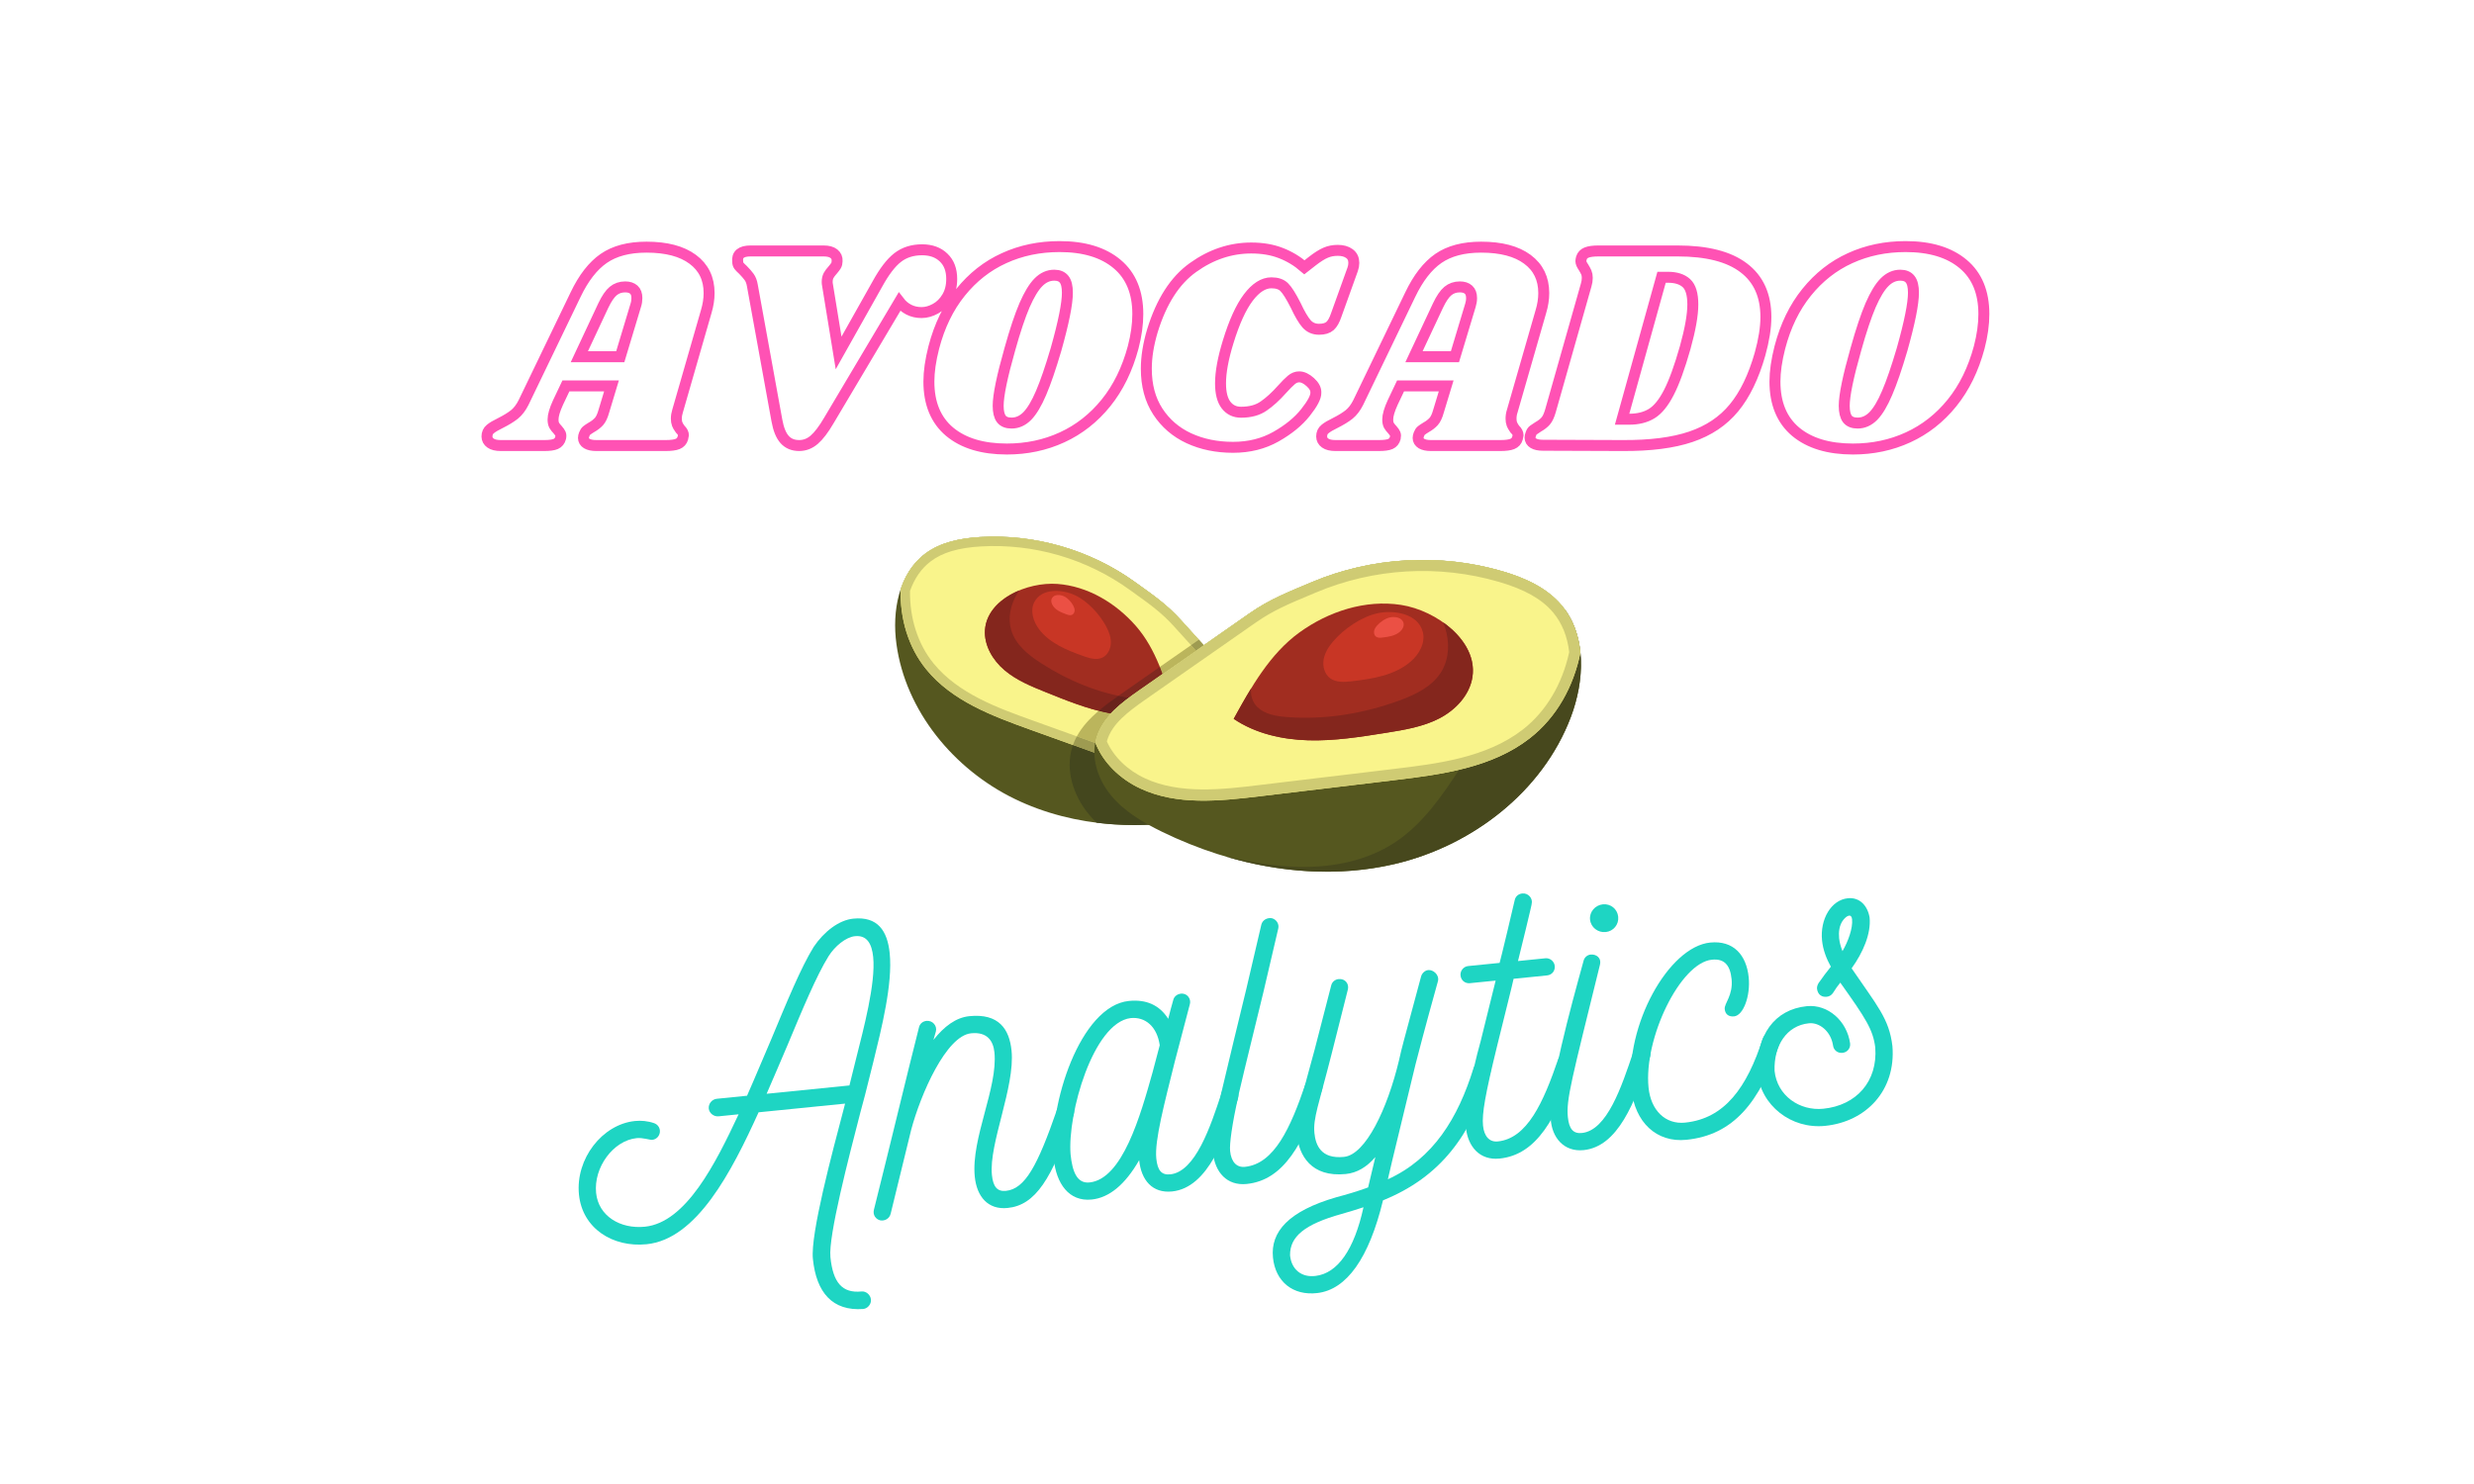 <?xml version="1.0" encoding="UTF-8"?>
<svg xmlns="http://www.w3.org/2000/svg" xmlns:xlink="http://www.w3.org/1999/xlink" width="375pt" height="225pt" viewBox="0 0 375 225" version="1.2">
<defs>
<g>
<symbol overflow="visible" id="glyph0-0">
<path style="stroke:none;" d="M 43.777 -28.633 C 45.02 -33.691 46.715 -40.418 46.25 -45.055 C 45.91 -48.457 44.438 -50.684 40.727 -50.309 C 38.562 -50.094 36.301 -48.367 34.723 -46.023 C 32.789 -42.891 30.684 -37.746 28.316 -32.074 C 27.102 -29.266 25.898 -26.336 24.625 -23.461 L 20.047 -23 C 19.305 -22.926 18.75 -22.246 18.824 -21.504 C 18.895 -20.824 19.574 -20.266 20.316 -20.34 L 23.344 -20.645 C 19.848 -13.176 15.375 -4.23 9.133 -3.602 C 5.422 -3.23 2.102 -5.207 1.746 -8.73 C 1.359 -12.566 4.32 -16.672 7.906 -17.035 C 8.836 -17.125 9.934 -16.738 10.246 -16.77 C 10.988 -16.844 11.48 -17.516 11.414 -18.199 C 11.363 -18.691 11.07 -19.102 10.551 -19.297 C 9.582 -19.637 8.574 -19.723 7.645 -19.629 C 2.699 -19.133 -1.398 -13.914 -0.852 -8.473 C -0.336 -3.34 4.266 -0.43 9.398 -0.945 C 17.004 -1.707 22.285 -11.922 26.375 -20.949 L 39.484 -22.266 L 39.305 -21.562 C 37.496 -14.699 34.227 -2.504 34.605 1.27 C 35.121 6.402 37.59 9.215 42.238 8.871 C 42.918 8.805 43.473 8.125 43.406 7.441 C 43.332 6.699 42.652 6.145 41.969 6.215 C 39.066 6.504 37.652 4.898 37.262 1.004 C 36.938 -2.211 40.051 -14.141 41.805 -20.938 C 42.039 -21.711 42.805 -24.66 43.777 -28.633 Z M 41.211 -29.312 L 40.145 -25.02 L 27.594 -23.758 C 28.66 -26.176 29.719 -28.719 30.73 -31.066 C 33.047 -36.609 35.16 -41.695 36.988 -44.625 C 37.902 -46.09 39.57 -47.508 40.992 -47.652 C 42.785 -47.832 43.539 -46.531 43.746 -44.492 C 44.148 -40.473 42.234 -33.41 41.211 -29.312 Z M 41.211 -29.312 "/>
</symbol>
<symbol overflow="visible" id="glyph0-1">
<path style="stroke:none;" d="M 25.977 -17.473 C 25.785 -17.52 25.59 -17.562 25.406 -17.543 C 24.91 -17.492 24.508 -17.141 24.312 -16.621 C 21.359 -8.078 19.465 -4.578 16.559 -4.285 C 15.258 -4.156 14.621 -4.902 14.441 -6.699 C 13.965 -11.457 17.973 -20.043 17.418 -25.547 C 17.09 -28.824 15.477 -31.223 11.023 -30.773 C 8.984 -30.57 7.184 -29.203 5.578 -27.168 L 5.949 -28.453 C 6.176 -29.289 5.465 -30.152 4.535 -30.059 C 3.98 -30.004 3.516 -29.645 3.387 -29.07 C 1.641 -22.211 -1.129 -10.629 -3.449 -1.402 C -3.625 -0.637 -3.184 0.008 -2.48 0.188 C -1.781 0.305 -1.07 -0.078 -0.898 -0.848 L 2.199 -13.523 C 3.652 -18.98 7.512 -27.797 11.285 -28.176 C 13.695 -28.418 14.641 -27.078 14.824 -25.285 C 15.363 -19.906 11.262 -12.25 11.844 -6.438 C 12.148 -3.406 13.852 -1.391 16.82 -1.691 C 21.023 -2.113 23.562 -6.051 26.828 -15.812 C 26.871 -16.004 26.914 -16.195 26.898 -16.379 C 26.848 -16.875 26.496 -17.277 25.977 -17.473 Z M 25.977 -17.473 "/>
</symbol>
<symbol overflow="visible" id="glyph0-2">
<path style="stroke:none;" d="M 26.223 -17.5 C 26.031 -17.543 25.84 -17.586 25.652 -17.566 C 25.16 -17.516 24.758 -17.164 24.559 -16.645 L 24.516 -16.453 C 22.934 -11.672 20.637 -4.695 16.805 -4.312 C 15.508 -4.18 14.875 -4.867 14.688 -6.723 C 14.414 -9.441 15.914 -15.027 17.516 -21.496 L 19.773 -30.094 C 20.008 -30.867 19.414 -31.805 18.426 -31.707 C 17.867 -31.648 17.402 -31.289 17.27 -30.777 C 17.039 -29.941 16.762 -28.977 16.496 -27.891 C 15.16 -30.004 13.137 -30.863 10.539 -30.602 C 3.121 -29.855 -1.672 -14.758 -0.855 -6.66 C -0.484 -2.949 1.422 -0.145 4.883 -0.492 C 7.543 -0.758 9.965 -2.75 12.094 -6.461 C 12.395 -3.43 14.098 -1.418 17.066 -1.715 C 22.629 -2.273 25.207 -10.215 27.031 -15.645 L 27.078 -15.836 C 27.121 -16.027 27.164 -16.219 27.145 -16.406 C 27.094 -16.898 26.742 -17.301 26.223 -17.5 Z M 4.562 -3.082 C 2.707 -2.895 1.969 -4.633 1.695 -7.352 C 1.207 -13.488 5.125 -27.309 10.801 -28.004 C 13.027 -28.227 14.805 -26.719 15.211 -23.887 L 14.125 -19.781 C 12.285 -13.227 9.57 -3.586 4.562 -3.082 Z M 4.562 -3.082 "/>
</symbol>
<symbol overflow="visible" id="glyph0-3">
<path style="stroke:none;" d="M 14.102 -16.281 C 13.91 -16.324 13.719 -16.367 13.535 -16.348 C 13.039 -16.301 12.574 -15.941 12.371 -15.484 C 10.105 -8.824 7.652 -3.391 3.203 -2.945 C 1.965 -2.82 1.129 -3.672 0.961 -5.344 C 0.852 -6.457 1.25 -9.309 2.188 -13.648 C 3.453 -19.086 4.75 -24.211 5.984 -29.332 L 8.254 -39.055 C 8.434 -39.758 7.988 -40.461 7.285 -40.641 C 6.586 -40.758 5.875 -40.375 5.695 -39.672 L 3.426 -29.949 C 2.145 -24.637 0.812 -19.258 -0.367 -14.203 C -1.422 -9.164 -1.816 -6.875 -1.637 -5.082 C -1.336 -2.113 0.496 -0.051 3.461 -0.348 C 9.152 -0.918 12.086 -6.523 14.895 -14.613 C 14.938 -14.805 14.98 -14.996 14.965 -15.18 C 14.914 -15.676 14.562 -16.078 14.102 -16.281 Z M 14.102 -16.281 "/>
</symbol>
<symbol overflow="visible" id="glyph0-4">
<path style="stroke:none;" d="M 26.785 -17.492 C 26.594 -17.535 26.402 -17.578 26.215 -17.562 C 25.723 -17.512 25.32 -17.16 25.121 -16.641 C 22.762 -9.031 19.008 -2.91 12.137 0.219 L 12.793 -2.598 L 16.324 -17.191 C 17.762 -22.77 19 -27.203 19.734 -29.84 C 19.953 -30.797 19 -31.574 18.258 -31.5 C 17.762 -31.453 17.305 -31.031 17.168 -30.52 C 14.125 -19.156 14.387 -20.309 13.824 -17.816 C 12.066 -10.457 8.766 -3.504 5.488 -3.176 C 1.965 -2.82 1.184 -4.992 1.004 -6.785 C 0.781 -9.012 1.641 -11.031 3.609 -18.789 L 6.066 -28.527 C 6.293 -29.363 5.707 -30.238 4.656 -30.133 C 4.16 -30.086 3.695 -29.727 3.559 -29.211 L 1.043 -19.465 C -0.734 -12.918 -1.816 -9.375 -1.652 -6.516 C -1.344 -3.426 0.496 -0.051 5.75 -0.578 C 7.48 -0.75 8.953 -1.648 10.238 -3.152 L 9.141 1.453 C 7.516 2.055 5.875 2.531 4.355 2.934 C -2.93 5.039 -5.672 8.191 -5.281 12.086 C -4.914 15.734 -2.262 17.902 1.441 17.469 C 5.887 16.957 9.281 12.184 11.398 3.414 C 20.16 -0.152 24.711 -6.418 27.641 -15.832 C 27.684 -16.023 27.727 -16.215 27.707 -16.398 C 27.656 -16.895 27.305 -17.297 26.785 -17.492 Z M 1.184 14.871 C -0.914 15.145 -2.473 13.926 -2.691 11.762 C -2.73 8.895 -0.48 7.043 5.109 5.48 C 6.203 5.184 7.293 4.824 8.441 4.461 C 7.031 10.91 4.516 14.473 1.184 14.871 Z M 1.184 14.871 "/>
</symbol>
<symbol overflow="visible" id="glyph0-5">
<path style="stroke:none;" d="M 14.227 -16.293 C 14.035 -16.336 13.844 -16.379 13.656 -16.363 C 13.164 -16.312 12.699 -15.953 12.496 -15.496 C 10.23 -8.836 7.777 -3.406 3.324 -2.957 C 2.09 -2.832 1.254 -3.688 1.086 -5.355 C 0.906 -7.148 1.422 -10.074 3.238 -17.5 C 4.699 -23.457 5.465 -26.406 5.719 -27.617 L 10.789 -28.129 C 11.531 -28.203 12.031 -28.816 11.957 -29.559 C 11.891 -30.238 11.27 -30.801 10.527 -30.727 L 6.387 -30.309 C 6.699 -31.527 8.602 -39.336 8.453 -38.949 C 8.68 -39.781 7.969 -40.648 7.043 -40.555 C 6.484 -40.5 6.023 -40.141 5.895 -39.566 C 5.855 -39.312 3.703 -30.289 3.602 -30.027 L -1.156 -29.551 C -1.898 -29.477 -2.395 -28.801 -2.324 -28.121 C -2.25 -27.379 -1.641 -26.879 -0.898 -26.953 L 3 -27.344 L 0.734 -18.188 C -0.734 -12.918 -1.742 -7.383 -1.512 -5.094 C -1.215 -2.125 0.617 -0.062 3.586 -0.359 C 9.273 -0.934 12.211 -6.535 15.02 -14.625 C 15.062 -14.816 15.105 -15.008 15.086 -15.195 C 15.039 -15.688 14.684 -16.09 14.227 -16.293 Z M 14.227 -16.293 "/>
</symbol>
<symbol overflow="visible" id="glyph0-6">
<path style="stroke:none;" d="M 6.824 -33.414 C 7.996 -33.531 8.832 -34.551 8.715 -35.727 C 8.598 -36.902 7.574 -37.734 6.402 -37.617 C 5.227 -37.5 4.328 -36.473 4.449 -35.297 C 4.566 -34.121 5.648 -33.293 6.824 -33.414 Z M 12.68 -16.141 C 12.488 -16.184 12.359 -16.23 12.176 -16.211 C 11.68 -16.164 11.215 -15.805 11.02 -15.285 C 9.238 -9.984 7.035 -3.328 3.203 -2.945 C 1.902 -2.812 1.266 -3.562 1.086 -5.355 C 0.82 -8.016 1.645 -10.969 5.949 -28.453 C 6.211 -29.543 5.348 -30.078 4.543 -30 C 4.047 -29.949 3.586 -29.59 3.457 -29.016 C 1.441 -21.691 -1.809 -9.938 -1.512 -5.094 C -1.348 -2.238 0.496 -0.051 3.461 -0.348 C 8.656 -0.871 11.238 -7.5 13.535 -14.477 C 13.578 -14.668 13.621 -14.859 13.602 -15.043 C 13.555 -15.539 13.195 -16.004 12.68 -16.141 Z M 12.68 -16.141 "/>
</symbol>
<symbol overflow="visible" id="glyph0-7">
<path style="stroke:none;" d="M 20.906 -16.965 C 20.199 -17.145 19.488 -16.762 19.242 -16.109 C 16.863 -8.691 13.465 -3.977 7.469 -3.375 C 4.5 -3.074 2.285 -5.227 1.938 -8.688 C 1.191 -16.109 6.723 -27.594 11.543 -28.078 C 13.398 -28.266 14.309 -27.293 14.527 -25.129 C 14.773 -22.656 13.395 -21.457 13.484 -20.59 C 13.562 -19.789 14.102 -19.406 14.906 -19.484 C 16.328 -19.629 17.402 -22.609 17.121 -25.391 C 16.781 -28.793 14.809 -31.031 11.281 -30.676 C 4.977 -30.043 -1.637 -18.137 -0.664 -8.488 C -0.156 -3.418 3.152 -0.316 7.668 -0.77 C 14.84 -1.492 18.832 -6.516 21.758 -15.301 C 21.801 -15.492 21.852 -15.625 21.832 -15.809 C 21.781 -16.305 21.426 -16.766 20.906 -16.965 Z M 20.906 -16.965 "/>
</symbol>
<symbol overflow="visible" id="glyph0-8">
<path style="stroke:none;" d="M 19.305 -12.996 C 18.82 -17.191 16.934 -19.188 13.121 -24.801 C 14.82 -27.16 16.094 -30.035 15.844 -32.508 C 15.543 -34.289 14.348 -35.605 12.555 -35.426 C 10.02 -35.172 8.312 -32.25 8.637 -29.035 C 8.781 -27.613 9.289 -26.289 9.973 -25.047 C 9.309 -24.23 8.758 -23.488 8.102 -22.551 C 7.941 -22.281 7.848 -21.961 7.875 -21.715 C 7.91 -21.344 8.078 -20.922 8.414 -20.707 C 8.684 -20.484 9.062 -20.461 9.371 -20.492 C 9.742 -20.527 10.094 -20.75 10.309 -21.086 C 10.633 -21.617 11.016 -22.156 11.402 -22.633 C 15.258 -17.211 16.367 -15.512 16.703 -12.797 C 17.094 -7.652 13.836 -4.012 8.828 -3.512 C 5.242 -3.148 1.82 -5.492 1.441 -9.262 C 1.312 -13.059 3.25 -16.129 6.652 -16.469 C 8.258 -16.633 9.961 -15.242 10.297 -13.152 C 10.371 -12.41 10.984 -11.91 11.723 -11.984 C 12.465 -12.059 12.969 -12.672 12.891 -13.41 C 12.426 -16.801 9.543 -19.383 6.328 -19.062 C 1.383 -18.562 -1.344 -14.605 -1.156 -9.004 C -0.652 -3.996 3.957 -0.398 9.09 -0.914 C 15.336 -1.539 19.852 -6.305 19.305 -12.996 Z M 11.734 -27.41 C 11.48 -28.074 11.297 -28.68 11.227 -29.359 C 11.141 -30.223 11.215 -31.355 11.883 -32.172 C 12.438 -32.852 13.098 -33.105 13.188 -32.242 C 13.324 -30.879 12.59 -28.871 11.734 -27.41 Z M 11.734 -27.41 "/>
</symbol>
</g>
<clipPath id="clip1">
  <path d="M 135.18 81 L 195 81 L 195 126 L 135.18 126 Z M 135.18 81 "/>
</clipPath>
</defs>
<g id="surface1">
<rect x="0" y="0" width="375" height="225" style="fill:rgb(100%,100%,100%);fill-opacity:1;stroke:none;"/>
<rect x="0" y="0" width="375" height="225" style="fill:rgb(100%,100%,100%);fill-opacity:1;stroke:none;"/>
<rect x="0" y="0" width="375" height="225" style="fill:rgb(100%,100%,100%);fill-opacity:1;stroke:none;"/>
<g clip-path="url(#clip1)" clip-rule="nonzero">
<path style=" stroke:none;fill-rule:nonzero;fill:rgb(33.33%,34.119%,12.16%);fill-opacity:1;" d="M 178.965 93.965 C 182.816 98.215 186.664 102.465 190.512 106.719 C 192.352 108.746 194.285 110.988 194.512 113.723 C 194.734 116.414 193.176 119.016 191.043 120.656 C 188.91 122.297 186.27 123.117 183.656 123.727 C 173.715 126.031 162.926 125.578 153.75 121.102 C 144.57 116.621 137.273 107.809 135.879 97.652 C 135.195 92.68 136.215 86.992 140.207 83.973 C 142.574 82.18 145.637 81.594 148.598 81.422 C 156.891 80.938 165.328 83.398 172.074 88.273 C 174.684 90.156 176.805 91.578 178.965 93.965 "/>
</g>
<path style=" stroke:none;fill-rule:nonzero;fill:rgb(97.649%,95.689%,54.509%);fill-opacity:1;" d="M 140.207 83.973 C 142.574 82.18 145.637 81.594 148.598 81.422 C 156.891 80.938 165.328 83.398 172.074 88.273 C 174.684 90.156 176.805 91.578 178.965 93.965 C 182.816 98.215 186.664 102.465 190.512 106.719 C 192.352 108.746 194.285 110.988 194.512 113.723 C 194.531 113.98 194.531 114.238 194.523 114.496 C 192.969 116.824 190.336 118.359 187.586 118.949 C 182.535 120.027 177.359 118.254 172.5 116.504 C 167.039 114.539 161.578 112.574 156.117 110.609 C 150.352 108.535 144.297 106.262 140.414 101.504 C 137.633 98.094 136.406 93.742 136.516 89.344 C 137.227 87.219 138.418 85.328 140.207 83.973 "/>
<path style=" stroke:none;fill-rule:nonzero;fill:rgb(81.18%,79.61%,45.099%);fill-opacity:1;" d="M 156.598 109.262 C 151.281 107.352 145.258 105.184 141.512 100.594 C 139.145 97.691 137.879 93.793 137.938 89.594 C 138.613 87.684 139.664 86.176 141.062 85.117 C 142.844 83.77 145.266 83.047 148.68 82.848 C 156.703 82.383 164.715 84.719 171.242 89.434 C 171.527 89.641 171.809 89.84 172.082 90.039 C 174.32 91.645 176.09 92.914 177.914 94.93 L 189.461 107.68 C 191.34 109.758 192.91 111.652 193.094 113.844 C 193.098 113.902 193.102 113.965 193.102 114.031 C 191.809 115.758 189.715 117.027 187.289 117.547 C 182.48 118.578 177.211 116.68 172.977 115.156 L 156.598 109.262 M 156.117 110.609 C 161.578 112.574 167.039 114.539 172.5 116.504 C 177.359 118.254 182.535 120.027 187.586 118.949 C 190.336 118.359 192.969 116.824 194.523 114.496 C 194.531 114.238 194.531 113.98 194.512 113.723 C 194.285 110.988 192.352 108.746 190.512 106.719 C 186.664 102.465 182.816 98.215 178.965 93.965 C 176.805 91.578 174.684 90.156 172.074 88.273 C 165.328 83.398 156.891 80.938 148.598 81.422 C 145.637 81.594 142.574 82.18 140.207 83.973 C 138.418 85.328 137.227 87.219 136.516 89.344 C 136.406 93.742 137.633 98.094 140.414 101.504 C 144.297 106.262 150.352 108.535 156.117 110.609 "/>
<path style=" stroke:none;fill-rule:nonzero;fill:rgb(63.139%,17.65%,12.549%);fill-opacity:1;" d="M 149.305 95.477 C 149.133 97.836 150.477 100.102 152.277 101.621 C 154.082 103.145 156.305 104.051 158.488 104.934 C 161.598 106.191 164.727 107.457 168.012 108.109 C 171.297 108.766 174.785 108.777 177.91 107.574 C 176.645 103.113 175.23 98.41 172.188 94.922 C 169.145 91.438 164.883 88.875 160.281 88.535 C 155.68 88.199 149.648 90.852 149.305 95.477 "/>
<path style=" stroke:none;fill-rule:nonzero;fill:rgb(51.759%,14.899%,11.369%);fill-opacity:1;" d="M 154.516 89.508 C 154.375 89.707 154.242 89.91 154.117 90.121 C 153.156 91.75 152.738 93.758 153.285 95.566 C 153.949 97.758 155.871 99.305 157.789 100.543 C 161.906 103.203 166.535 105.117 171.375 105.828 C 172.684 106.023 174.102 106.109 175.25 105.445 C 176.027 104.996 176.574 104.082 176.586 103.219 C 177.074 104.664 177.5 106.133 177.91 107.574 C 174.785 108.777 171.297 108.766 168.012 108.109 C 164.727 107.457 161.598 106.191 158.488 104.934 C 156.305 104.051 154.082 103.145 152.277 101.621 C 150.477 100.102 149.133 97.836 149.305 95.477 C 149.512 92.707 151.758 90.645 154.516 89.508 "/>
<path style=" stroke:none;fill-rule:nonzero;fill:rgb(78.429%,21.179%,14.51%);fill-opacity:1;" d="M 167.707 95.047 C 168.117 95.832 168.426 96.699 168.375 97.586 C 168.324 98.469 167.852 99.367 167.043 99.727 C 166.172 100.113 165.164 99.809 164.266 99.492 C 161.738 98.602 159.098 97.531 157.484 95.383 C 156.609 94.215 156.109 92.582 156.781 91.289 C 157.918 89.098 161.059 89.363 162.945 90.246 C 164.879 91.148 166.734 93.184 167.707 95.047 "/>
<path style=" stroke:none;fill-rule:nonzero;fill:rgb(92.159%,31.369%,26.669%);fill-opacity:1;" d="M 162.688 91.832 C 162.809 92.066 162.902 92.32 162.887 92.586 C 162.871 92.848 162.73 93.113 162.492 93.219 C 162.234 93.336 161.934 93.246 161.668 93.152 C 160.918 92.887 160.133 92.57 159.656 91.93 C 159.395 91.586 159.246 91.102 159.445 90.715 C 159.785 90.066 160.715 90.145 161.273 90.406 C 161.852 90.676 162.398 91.277 162.688 91.832 "/>
<path style=" stroke:none;fill-rule:nonzero;fill:rgb(75.29%,73.329%,60.779%);fill-opacity:1;" d="M 183.656 123.727 C 186.27 123.117 188.91 122.297 191.043 120.656 C 191.047 120.652 191.051 120.648 191.059 120.645 C 191.051 120.648 191.047 120.652 191.043 120.656 C 188.91 122.297 186.27 123.117 183.656 123.727 M 191.953 119.863 C 191.957 119.859 191.961 119.855 191.965 119.852 C 191.961 119.855 191.957 119.859 191.953 119.863 M 191.969 119.848 C 191.996 119.82 192.027 119.789 192.055 119.762 C 192.027 119.789 191.996 119.82 191.969 119.848 M 192.059 119.758 C 193.598 118.195 194.633 116.094 194.523 113.93 C 194.633 116.094 193.598 118.195 192.059 119.758 M 193.367 110.367 C 192.598 109.051 191.539 107.852 190.512 106.719 C 189.117 105.176 187.719 103.633 186.324 102.09 C 187.719 103.633 189.117 105.176 190.512 106.719 C 191.539 107.852 192.598 109.051 193.367 110.367 M 183.961 99.484 C 183.699 99.195 183.438 98.906 183.176 98.617 C 182.688 98.074 182.199 97.535 181.711 96.996 C 182.461 97.824 183.211 98.652 183.961 99.484 "/>
<path style=" stroke:none;fill-rule:nonzero;fill:rgb(26.669%,27.84%,11.76%);fill-opacity:1;" d="M 171.977 125.09 C 170.047 125.09 168.121 124.973 166.215 124.734 C 165.797 124.328 165.398 123.898 165.023 123.445 C 162.707 120.637 161.434 116.734 162.535 113.258 C 162.566 113.156 162.602 113.055 162.637 112.957 C 165.922 114.141 169.211 115.32 172.5 116.504 C 172.52 116.512 172.539 116.52 172.559 116.527 C 172.562 116.527 172.566 116.531 172.57 116.531 C 172.574 116.531 172.578 116.535 172.582 116.535 C 172.586 116.535 172.586 116.535 172.59 116.539 C 172.613 116.547 172.641 116.555 172.664 116.566 C 172.668 116.566 172.668 116.566 172.668 116.566 C 172.676 116.566 172.68 116.57 172.688 116.574 C 172.695 116.574 172.699 116.578 172.707 116.578 C 172.715 116.582 172.723 116.586 172.73 116.59 C 172.734 116.59 172.738 116.59 172.742 116.594 C 176.5 117.941 180.441 119.277 184.359 119.277 C 184.363 119.277 184.363 119.277 184.363 119.277 C 185.418 119.277 186.473 119.18 187.52 118.961 C 187.531 118.961 187.543 118.957 187.555 118.957 C 187.566 118.953 187.574 118.949 187.586 118.949 C 190.336 118.359 192.969 116.824 194.523 114.496 C 194.527 114.391 194.531 114.285 194.531 114.184 C 194.531 114.027 194.523 113.875 194.512 113.723 C 194.516 113.793 194.523 113.859 194.523 113.93 C 194.633 116.094 193.598 118.195 192.059 119.758 C 192.059 119.758 192.055 119.758 192.055 119.762 C 192.027 119.789 191.996 119.82 191.969 119.848 C 191.969 119.848 191.965 119.852 191.965 119.852 C 191.961 119.855 191.957 119.859 191.953 119.863 C 191.668 120.141 191.371 120.402 191.059 120.645 C 191.051 120.648 191.047 120.652 191.043 120.656 C 188.91 122.297 186.27 123.117 183.656 123.727 C 179.84 124.613 175.902 125.09 171.977 125.09 M 183.176 98.617 C 182.688 98.074 182.199 97.535 181.711 96.996 C 182.199 97.535 182.688 98.074 183.176 98.617 "/>
<path style=" stroke:none;fill-rule:nonzero;fill:rgb(73.329%,70.979%,36.079%);fill-opacity:1;" d="M 184.363 119.277 L 184.363 119.277 M 184.359 119.277 C 180.441 119.277 176.5 117.941 172.742 116.594 C 176.5 117.941 180.441 119.277 184.359 119.277 M 187.52 118.961 C 187.531 118.961 187.543 118.957 187.555 118.957 C 187.543 118.957 187.531 118.961 187.52 118.961 M 184.395 117.84 C 180.438 117.84 176.375 116.379 172.977 115.156 L 163.223 111.648 C 164.027 110.168 165.211 108.906 166.535 107.773 C 167.023 107.898 167.516 108.012 168.012 108.109 C 169.133 108.336 170.281 108.484 171.43 108.535 C 171.719 108.547 172.008 108.555 172.301 108.555 C 174.219 108.555 176.125 108.262 177.91 107.574 C 177.895 107.52 177.879 107.465 177.863 107.41 C 177.27 105.312 176.633 103.16 175.809 101.113 C 177.383 100.016 178.957 98.918 180.531 97.82 L 189.461 107.68 C 191.34 109.758 192.91 111.652 193.094 113.844 C 193.098 113.902 193.102 113.965 193.102 114.031 C 191.809 115.758 189.715 117.027 187.289 117.547 C 186.336 117.75 185.367 117.84 184.395 117.84 M 172.73 116.59 C 172.723 116.586 172.715 116.582 172.707 116.578 C 172.715 116.582 172.723 116.586 172.73 116.59 M 172.688 116.574 L 172.688 116.574 M 172.668 116.566 C 172.668 116.566 172.668 116.566 172.664 116.566 C 172.668 116.566 172.668 116.566 172.668 116.566 M 172.59 116.539 C 172.586 116.535 172.586 116.535 172.582 116.535 C 172.586 116.535 172.586 116.535 172.59 116.539 M 172.57 116.531 C 172.566 116.531 172.562 116.527 172.559 116.527 C 172.562 116.527 172.566 116.531 172.57 116.531 "/>
<path style=" stroke:none;fill-rule:nonzero;fill:rgb(61.96%,60.779%,31.76%);fill-opacity:1;" d="M 184.363 119.277 C 184.363 119.277 184.363 119.277 184.359 119.277 C 180.441 119.277 176.5 117.941 172.742 116.594 C 172.738 116.59 172.734 116.59 172.73 116.59 C 172.723 116.586 172.715 116.582 172.707 116.578 C 172.699 116.578 172.695 116.574 172.688 116.574 C 172.68 116.57 172.676 116.566 172.668 116.566 C 172.668 116.566 172.668 116.566 172.664 116.566 C 172.641 116.555 172.613 116.547 172.59 116.539 C 172.586 116.535 172.586 116.535 172.582 116.535 C 172.578 116.535 172.574 116.531 172.57 116.531 C 172.566 116.531 172.562 116.527 172.559 116.527 C 172.539 116.52 172.52 116.512 172.5 116.504 C 169.211 115.32 165.922 114.141 162.637 112.957 C 162.797 112.5 162.996 112.066 163.223 111.648 L 172.977 115.156 C 176.375 116.379 180.438 117.84 184.395 117.84 C 185.367 117.84 186.336 117.75 187.289 117.547 C 189.715 117.027 191.809 115.758 193.102 114.031 C 193.102 113.965 193.098 113.902 193.094 113.844 C 192.91 111.652 191.34 109.758 189.461 107.68 L 180.531 97.82 C 180.922 97.543 181.316 97.27 181.711 96.996 C 182.461 97.824 183.211 98.652 183.961 99.484 C 184.75 100.352 185.535 101.219 186.324 102.09 C 187.719 103.633 189.117 105.176 190.512 106.719 C 191.539 107.852 192.598 109.051 193.367 110.367 C 193.98 111.406 194.41 112.516 194.512 113.723 C 194.523 113.875 194.531 114.027 194.531 114.184 C 194.531 114.285 194.527 114.391 194.523 114.496 C 192.969 116.824 190.336 118.359 187.586 118.949 C 187.574 118.949 187.566 118.953 187.555 118.957 C 187.543 118.957 187.531 118.961 187.52 118.961 C 186.473 119.18 185.418 119.277 184.363 119.277 "/>
<path style=" stroke:none;fill-rule:nonzero;fill:rgb(50.2%,15.689%,12.16%);fill-opacity:1;" d="M 172.301 108.555 C 172.008 108.555 171.719 108.547 171.43 108.535 C 171.719 108.547 172.008 108.555 172.301 108.555 C 174.219 108.555 176.125 108.262 177.91 107.574 C 176.125 108.262 174.219 108.555 172.301 108.555 M 177.863 107.41 C 177.469 106.02 177.055 104.609 176.586 103.219 C 176.574 104.082 176.027 104.996 175.25 105.445 C 174.57 105.84 173.793 105.969 173 105.969 C 172.457 105.969 171.906 105.906 171.375 105.828 C 170.758 105.738 170.145 105.629 169.535 105.5 C 169.66 105.41 169.785 105.324 169.91 105.234 C 171.875 103.863 173.844 102.488 175.809 101.113 C 176.633 103.16 177.27 105.312 177.863 107.41 "/>
<path style=" stroke:none;fill-rule:nonzero;fill:rgb(41.179%,13.329%,10.979%);fill-opacity:1;" d="M 172.301 108.555 C 172.008 108.555 171.719 108.547 171.43 108.535 C 170.281 108.484 169.133 108.336 168.012 108.109 C 167.516 108.012 167.023 107.898 166.535 107.773 C 167.488 106.961 168.516 106.215 169.535 105.5 C 170.145 105.629 170.758 105.738 171.375 105.828 C 171.906 105.906 172.457 105.969 173 105.969 C 173.793 105.969 174.57 105.84 175.25 105.445 C 176.027 104.996 176.574 104.082 176.586 103.219 C 177.055 104.609 177.469 106.02 177.863 107.41 C 177.879 107.465 177.895 107.52 177.91 107.574 C 176.125 108.262 174.219 108.555 172.301 108.555 "/>
<path style=" stroke:none;fill-rule:nonzero;fill:rgb(33.33%,34.119%,12.16%);fill-opacity:1;" d="M 189.363 93.012 C 183.805 96.895 178.246 100.773 172.688 104.656 C 170.031 106.512 167.211 108.586 166.23 111.68 C 165.266 114.723 166.379 118.141 168.41 120.602 C 170.438 123.059 173.27 124.707 176.125 126.105 C 186.988 131.406 199.555 133.746 211.32 131.016 C 223.09 128.285 233.828 120.055 238.105 108.707 C 240.203 103.152 240.52 96.32 236.711 91.777 C 234.449 89.078 231.074 87.59 227.703 86.602 C 218.258 83.84 207.879 84.441 198.812 88.273 C 195.309 89.754 192.484 90.828 189.363 93.012 "/>
<path style=" stroke:none;fill-rule:nonzero;fill:rgb(27.84%,28.239%,11.369%);fill-opacity:1;" d="M 232.145 99.324 C 228.562 105.105 224.98 110.887 221.254 116.574 C 218.543 120.715 215.652 124.906 211.547 127.652 C 207.281 130.5 202.012 131.543 196.891 131.438 C 193.074 131.355 189.305 130.68 185.578 129.809 C 193.949 132.316 202.844 132.984 211.324 131.016 C 223.09 128.285 233.828 120.055 238.105 108.707 C 240.109 103.395 240.488 96.918 237.184 92.387 C 235.004 94.113 233.664 96.871 232.145 99.324 "/>
<path style=" stroke:none;fill-rule:nonzero;fill:rgb(97.649%,95.689%,54.509%);fill-opacity:1;" d="M 236.711 91.777 C 234.449 89.078 231.074 87.59 227.703 86.602 C 218.258 83.84 207.879 84.441 198.812 88.273 C 195.309 89.754 192.484 90.828 189.363 93.012 C 183.805 96.895 178.246 100.773 172.688 104.656 C 170.031 106.512 167.211 108.586 166.23 111.68 C 166.137 111.973 166.07 112.27 166.016 112.566 C 167.195 115.668 169.828 118.137 172.848 119.547 C 178.391 122.137 184.828 121.461 190.898 120.734 C 197.715 119.918 204.531 119.102 211.348 118.285 C 218.543 117.422 226.133 116.406 231.863 111.945 C 235.969 108.754 238.527 104.055 239.555 98.949 C 239.297 96.312 238.422 93.812 236.711 91.777 "/>
<path style=" stroke:none;fill-rule:nonzero;fill:rgb(81.18%,79.61%,45.099%);fill-opacity:1;" d="M 190.699 119.051 C 185.414 119.684 178.836 120.473 173.559 118.012 C 170.895 116.77 168.812 114.742 167.773 112.41 C 167.797 112.332 167.816 112.262 167.836 112.191 C 168.621 109.715 170.934 107.945 173.648 106.047 L 190.324 94.402 C 192.961 92.562 195.332 91.566 198.34 90.309 C 198.707 90.152 199.082 89.996 199.465 89.836 C 208.234 86.129 218.098 85.559 227.23 88.23 C 231.117 89.367 233.723 90.84 235.422 92.867 C 236.758 94.465 237.578 96.48 237.852 98.867 C 236.816 103.723 234.328 107.887 230.832 110.605 C 225.305 114.906 217.785 115.809 211.148 116.602 Z M 231.863 111.945 C 235.969 108.754 238.527 104.055 239.555 98.949 C 239.297 96.312 238.422 93.812 236.711 91.777 C 234.449 89.078 231.074 87.59 227.703 86.602 C 218.258 83.84 207.879 84.441 198.812 88.273 C 195.309 89.754 192.484 90.828 189.363 93.012 C 183.805 96.895 178.246 100.773 172.688 104.656 C 170.031 106.512 167.211 108.586 166.23 111.68 C 166.137 111.973 166.07 112.27 166.016 112.566 C 167.195 115.668 169.828 118.137 172.848 119.547 C 178.391 122.137 184.828 121.461 190.898 120.734 C 197.715 119.918 204.531 119.102 211.348 118.285 C 218.543 117.422 226.133 116.406 231.863 111.945 "/>
<path style=" stroke:none;fill-rule:nonzero;fill:rgb(63.139%,17.65%,12.549%);fill-opacity:1;" d="M 223.188 102.633 C 222.77 105.398 220.621 107.656 218.141 108.934 C 215.66 110.207 212.855 110.664 210.102 111.105 C 206.188 111.73 202.246 112.359 198.281 112.242 C 194.32 112.125 190.293 111.215 187 108.992 C 189.633 104.184 192.504 99.129 196.93 95.914 C 201.359 92.703 206.949 90.879 212.348 91.711 C 217.75 92.543 224.012 97.203 223.188 102.633 "/>
<path style=" stroke:none;fill-rule:nonzero;fill:rgb(51.759%,14.899%,11.369%);fill-opacity:1;" d="M 218.746 94.359 C 218.855 94.629 218.957 94.898 219.043 95.176 C 219.723 97.309 219.68 99.738 218.57 101.68 C 217.227 104.031 214.605 105.305 212.07 106.227 C 206.621 108.199 200.777 109.176 195.004 108.715 C 193.441 108.59 191.781 108.312 190.629 107.242 C 189.852 106.52 189.465 105.32 189.676 104.32 C 188.73 105.855 187.852 107.438 187 108.992 C 190.293 111.215 194.32 112.125 198.281 112.242 C 202.246 112.359 206.188 111.73 210.102 111.105 C 212.855 110.664 215.66 110.207 218.141 108.934 C 220.621 107.656 222.77 105.398 223.188 102.633 C 223.68 99.379 221.629 96.402 218.746 94.359 "/>
<path style=" stroke:none;fill-rule:nonzero;fill:rgb(78.429%,21.179%,14.51%);fill-opacity:1;" d="M 202.07 97.25 C 201.391 98.047 200.805 98.965 200.629 100 C 200.457 101.035 200.77 102.195 201.605 102.824 C 202.508 103.504 203.75 103.418 204.867 103.293 C 208.02 102.934 211.348 102.402 213.773 100.352 C 215.094 99.234 216.102 97.488 215.664 95.812 C 214.93 92.988 211.234 92.457 208.828 92.973 C 206.355 93.504 203.68 95.355 202.07 97.25 "/>
<path style=" stroke:none;fill-rule:nonzero;fill:rgb(92.159%,31.369%,26.669%);fill-opacity:1;" d="M 208.707 94.871 C 208.504 95.109 208.328 95.383 208.277 95.688 C 208.227 95.996 208.32 96.34 208.566 96.527 C 208.836 96.727 209.203 96.703 209.535 96.664 C 210.473 96.559 211.457 96.402 212.18 95.793 C 212.57 95.461 212.867 94.941 212.738 94.445 C 212.52 93.609 211.426 93.449 210.711 93.602 C 209.977 93.762 209.184 94.312 208.707 94.871 "/>
<path style="fill:none;stroke-width:5.769;stroke-linecap:butt;stroke-linejoin:miter;stroke:rgb(100%,32.159%,70.589%);stroke-opacity:1;stroke-miterlimit:4;" d="M 121.369 103.866 C 120.948 105.183 120.73 106.515 120.73 107.846 C 120.73 108.974 120.88 109.924 121.179 110.699 C 121.505 111.473 121.844 112.098 122.198 112.573 C 122.578 113.022 122.809 113.348 122.918 113.552 C 123.936 114.57 124.453 115.603 124.453 116.635 C 124.453 116.825 124.344 117.342 124.113 118.17 C 123.719 119.597 122.809 120.602 121.41 121.172 C 120.038 121.729 117.918 122.001 115.066 122.001 L 78.605 122.001 C 76.445 122.001 74.774 121.648 73.606 120.955 C 72.424 120.222 71.84 119.243 71.84 118.021 C 71.84 117.396 71.989 116.717 72.288 115.997 C 72.587 115.168 73.022 114.53 73.565 114.081 C 74.135 113.619 74.937 113.09 75.969 112.465 C 77.627 111.541 78.958 110.509 79.99 109.381 C 81.009 108.254 81.879 106.42 82.585 103.866 L 86.592 90.607 L 62.602 90.607 L 58.432 99.396 C 56.706 103.173 55.837 106.134 55.837 108.294 C 55.837 109.544 56.041 110.563 56.435 111.337 C 56.869 112.084 57.481 112.872 58.282 113.701 C 59.002 114.53 59.491 115.222 59.749 115.807 C 59.994 116.35 60.021 117.097 59.817 118.021 C 59.423 119.542 58.568 120.602 57.263 121.172 C 55.986 121.729 53.976 122.001 51.218 122.001 L 28.315 122.001 C 25.937 122.001 24.131 121.566 22.908 120.683 C 21.686 119.814 21.061 118.659 21.061 117.233 C 21.061 115.576 21.658 114.272 22.827 113.321 C 24.008 112.343 25.774 111.296 28.125 110.169 C 31.208 108.62 33.667 107.099 35.528 105.632 C 37.376 104.124 38.965 102.045 40.296 99.396 L 67.669 42.613 C 71.88 33.797 76.825 27.426 82.504 23.5 C 88.209 19.546 95.721 17.563 105.04 17.563 C 115.5 17.563 123.597 19.696 129.329 23.948 C 135.089 28.2 137.969 34.123 137.969 41.716 C 137.969 44.895 137.453 48.169 136.434 51.552 Z M 91.211 75.243 L 99.362 48.169 C 99.769 46.946 99.96 45.67 99.96 44.338 C 99.96 42.382 99.43 40.915 98.357 39.95 C 97.27 38.972 95.762 38.483 93.806 38.483 C 91.361 38.483 89.255 39.203 87.503 40.657 C 85.777 42.083 84.025 44.637 82.273 48.319 L 69.666 75.243 Z M 265.65 34.313 C 265.65 38.021 264.849 41.214 263.246 43.89 C 261.67 46.539 259.646 48.563 257.16 49.935 C 254.701 51.307 252.256 52 249.797 52 C 247.325 52 245.083 51.484 243.073 50.465 C 241.103 49.432 239.446 48.06 238.128 46.335 L 201.015 108.783 C 198.271 113.484 195.704 116.866 193.326 118.917 C 190.963 120.969 188.314 122.001 185.352 122.001 C 182.173 122.001 179.633 120.955 177.731 118.85 C 175.829 116.744 174.471 113.389 173.642 108.783 L 160.723 37.695 C 160.424 35.862 159.854 34.381 159.039 33.267 C 158.21 32.139 157.137 30.89 155.806 29.545 C 154.773 28.621 154.053 27.874 153.632 27.33 C 153.225 26.746 153.021 26.067 153.021 25.266 C 152.518 21.462 154.787 19.56 159.827 19.56 L 198.271 19.56 C 200.635 19.56 202.414 20.036 203.651 21.014 C 204.873 21.992 205.444 23.296 205.335 24.926 C 205.335 25.85 205.145 26.624 204.778 27.249 C 204.425 27.847 203.841 28.621 203.053 29.545 C 202.115 30.564 201.395 31.542 200.866 32.465 C 200.363 33.403 200.119 34.53 200.119 35.848 C 200.119 36.473 200.173 36.989 200.268 37.397 L 206.123 73.26 L 226.554 36.935 C 230.154 30.387 233.7 25.755 237.177 23.051 C 240.668 20.321 244.975 18.949 250.096 18.949 C 254.81 18.949 258.573 20.321 261.398 23.051 C 264.238 25.755 265.65 29.504 265.65 34.313 Z M 322.407 17.264 C 335.312 17.264 345.405 20.321 352.673 26.42 C 359.954 32.506 363.595 41.295 363.595 52.788 C 363.595 58.222 362.78 64.063 361.15 70.326 C 358.08 81.791 353.311 91.531 346.845 99.546 C 340.393 107.534 332.69 113.579 323.752 117.681 C 314.84 121.784 305.154 123.835 294.681 123.835 C 281.87 123.835 271.818 120.792 264.536 114.72 C 257.269 108.607 253.642 99.804 253.642 88.311 C 253.642 83.081 254.497 77.091 256.236 70.326 C 259.211 58.928 263.898 49.269 270.31 41.336 C 276.722 33.376 284.356 27.371 293.227 23.35 C 302.111 19.288 311.838 17.264 322.407 17.264 Z M 319.622 32.316 C 316.538 32.316 313.78 33.566 311.322 36.038 C 308.863 38.497 306.431 42.518 304 48.088 C 301.595 53.671 299 61.441 296.229 71.372 C 292.14 85.744 290.103 95.647 290.103 101.081 C 290.103 104.26 290.673 106.583 291.801 108.036 C 292.915 109.463 294.708 110.169 297.167 110.169 C 300.25 110.169 303.008 108.919 305.467 106.42 C 307.912 103.893 310.316 99.858 312.68 94.329 C 315.057 88.787 317.679 81.139 320.559 71.372 C 324.539 57.23 326.536 47.3 326.536 41.553 C 326.536 38.28 325.966 35.929 324.838 34.503 C 323.711 33.05 321.972 32.316 319.622 32.316 Z M 413.736 122.938 C 405.123 122.938 397.38 121.349 390.492 118.17 C 383.632 114.991 378.171 110.291 374.123 104.083 C 370.088 97.875 368.078 90.363 368.078 81.56 C 368.078 75.393 369.151 68.723 371.297 61.536 C 376.011 46.172 383.13 35.074 392.666 28.268 C 402.216 21.435 412.418 18.011 423.272 18.011 C 429.14 18.011 434.316 18.894 438.826 20.647 C 443.336 22.372 447.493 24.872 451.297 28.159 L 455.427 24.926 C 458.198 22.766 460.548 21.299 462.45 20.497 C 464.352 19.669 466.471 19.248 468.834 19.248 C 471.388 19.248 473.426 19.818 474.948 20.946 C 476.51 22.073 477.284 23.703 477.284 25.863 C 477.284 26.991 477.08 28.118 476.673 29.246 L 468.047 53.236 C 467.109 56.021 466.009 57.977 464.732 59.091 C 463.455 60.219 461.54 60.789 458.986 60.789 C 456.31 60.789 454.122 59.838 452.424 57.936 C 450.74 56.035 448.824 52.774 446.678 48.169 C 444.219 43.333 442.222 40.154 440.66 38.633 C 439.139 37.098 436.884 36.337 433.909 36.337 C 429.697 36.337 425.649 38.932 421.737 44.107 C 417.852 49.269 414.333 57.026 411.154 67.391 C 408.465 76.113 407.133 83.394 407.133 89.249 C 407.133 94.357 408.112 98.174 410.054 100.701 C 412.01 103.214 414.632 104.463 417.906 104.463 C 422.742 104.463 426.709 103.39 429.806 101.23 C 432.944 99.084 436.15 96.163 439.424 92.482 C 441.475 90.2 443.146 88.529 444.423 87.456 C 445.727 86.369 447.086 85.839 448.512 85.839 C 450.373 85.839 452.316 86.763 454.367 88.61 C 456.432 90.471 457.396 92.319 457.301 94.166 C 457.396 96.421 455.576 99.913 451.813 104.654 C 448.091 109.354 442.902 113.592 436.272 117.342 C 429.657 121.077 422.144 122.938 413.736 122.938 Z M 560.666 103.866 C 560.231 105.183 560.028 106.515 560.028 107.846 C 560.028 108.974 560.177 109.924 560.476 110.699 C 560.802 111.473 561.141 112.098 561.481 112.573 C 561.861 113.022 562.106 113.348 562.201 113.552 C 563.22 114.57 563.736 115.603 563.736 116.635 C 563.736 116.825 563.627 117.342 563.397 118.17 C 563.003 119.597 562.106 120.602 560.693 121.172 C 559.321 121.729 557.202 122.001 554.349 122.001 L 517.888 122.001 C 515.728 122.001 514.071 121.648 512.889 120.955 C 511.721 120.222 511.123 119.243 511.123 118.021 C 511.123 117.396 511.273 116.717 511.571 115.997 C 511.884 115.168 512.305 114.53 512.848 114.081 C 513.433 113.619 514.234 113.09 515.253 112.465 C 516.91 111.541 518.255 110.509 519.274 109.381 C 520.306 108.254 521.162 106.42 521.869 103.866 L 525.89 90.607 L 501.886 90.607 L 497.715 99.396 C 495.99 103.173 495.134 106.134 495.134 108.294 C 495.134 109.544 495.324 110.563 495.732 111.337 C 496.153 112.084 496.764 112.872 497.566 113.701 C 498.299 114.53 498.788 115.222 499.033 115.807 C 499.291 116.35 499.305 117.097 499.114 118.021 C 498.707 119.542 497.851 120.602 496.561 121.172 C 495.284 121.729 493.259 122.001 490.515 122.001 L 467.598 122.001 C 465.221 122.001 463.428 121.566 462.192 120.683 C 460.969 119.814 460.358 118.659 460.358 117.233 C 460.358 115.576 460.942 114.272 462.124 113.321 C 463.292 112.343 465.058 111.296 467.408 110.169 C 470.492 108.62 472.964 107.099 474.812 105.632 C 476.659 104.124 478.249 102.045 479.58 99.396 L 506.953 42.613 C 511.164 33.797 516.109 27.426 521.787 23.5 C 527.506 19.546 535.005 17.563 544.324 17.563 C 554.784 17.563 562.894 19.696 568.627 23.948 C 574.386 28.2 577.253 34.123 577.253 41.716 C 577.253 44.895 576.75 48.169 575.718 51.552 Z M 530.508 75.243 L 538.659 48.169 C 539.053 46.946 539.257 45.67 539.257 44.338 C 539.257 42.382 538.713 40.915 537.64 39.95 C 536.567 38.972 535.046 38.483 533.089 38.483 C 530.644 38.483 528.539 39.203 526.786 40.657 C 525.061 42.083 523.322 44.637 521.57 48.319 L 508.95 75.243 Z M 647.702 19.56 C 663.08 19.56 674.654 22.508 682.438 28.417 C 690.249 34.299 694.161 42.939 694.161 54.323 C 694.161 59.96 693.129 66.467 691.078 73.857 C 687.695 85.744 683.131 95.185 677.371 102.168 C 671.638 109.137 664.072 114.204 654.685 117.382 C 645.325 120.561 633.303 122.096 618.645 122.001 L 576.804 121.852 C 574.645 121.852 572.987 121.498 571.805 120.792 C 570.637 120.072 570.039 119.08 570.039 117.831 C 570.039 117.233 570.189 116.567 570.488 115.847 C 570.8 114.91 571.235 114.258 571.805 113.85 C 572.362 113.456 573.205 112.886 574.318 112.166 C 575.976 111.229 577.293 110.21 578.272 109.082 C 579.25 107.955 580.078 106.162 580.785 103.716 L 599.559 37.546 C 599.966 36.215 600.156 34.938 600.156 33.715 C 600.156 32.588 599.98 31.637 599.64 30.862 C 599.287 30.074 598.798 29.178 598.173 28.159 C 597.249 26.828 596.787 25.755 596.787 24.926 C 596.787 24.627 596.882 24.057 597.086 23.228 C 597.507 21.91 598.404 20.973 599.79 20.416 C 601.162 19.845 603.294 19.56 606.174 19.56 Z M 651.682 70.475 C 654.359 60.843 655.704 53.25 655.704 47.721 C 655.704 42.287 654.576 38.538 652.321 36.486 C 650.066 34.435 646.846 33.416 642.635 33.416 L 639.253 33.416 L 618.482 108.145 L 622.163 108.145 C 626.877 108.145 630.844 107.153 634.077 105.17 C 637.324 103.173 640.326 99.478 643.083 94.098 C 645.868 88.719 648.735 80.84 651.682 70.475 Z M 767.681 17.264 C 780.6 17.264 790.693 20.321 797.961 26.42 C 805.242 32.506 808.883 41.295 808.883 52.788 C 808.883 58.222 808.068 64.063 806.438 70.326 C 803.368 81.791 798.599 91.531 792.133 99.546 C 785.68 107.534 777.978 113.579 769.039 117.681 C 760.128 121.784 750.442 123.835 739.968 123.835 C 727.158 123.835 717.106 120.792 709.811 114.72 C 702.557 108.607 698.93 99.804 698.93 88.311 C 698.93 83.081 699.785 77.091 701.524 70.326 C 704.499 58.928 709.186 49.269 715.598 41.336 C 722.01 33.376 729.644 27.371 738.501 23.35 C 747.399 19.288 757.126 17.264 767.681 17.264 Z M 764.91 32.316 C 761.826 32.316 759.068 33.566 756.61 36.038 C 754.151 38.497 751.719 42.518 749.287 48.088 C 746.883 53.671 744.288 61.441 741.517 71.372 C 737.428 85.744 735.39 95.647 735.39 101.081 C 735.39 104.26 735.961 106.583 737.075 108.036 C 738.202 109.463 739.996 110.169 742.454 110.169 C 745.525 110.169 748.296 108.919 750.755 106.42 C 753.2 103.893 755.604 99.858 757.954 94.329 C 760.345 88.787 762.967 81.139 765.847 71.372 C 769.827 57.23 771.824 47.3 771.824 41.553 C 771.824 38.28 771.254 35.929 770.126 34.503 C 768.999 33.05 767.26 32.316 764.91 32.316 Z M 764.91 32.316 " transform="matrix(0.288,0,0,0.288,67.749,32.415)"/>
<g style="fill:rgb(11.76%,83.53%,76.469%);fill-opacity:1;">
  <use xlink:href="#glyph0-0" x="88.609" y="189.593"/>
</g>
<g style="fill:rgb(11.76%,83.53%,76.469%);fill-opacity:1;">
  <use xlink:href="#glyph0-1" x="135.908" y="184.841"/>
</g>
<g style="fill:rgb(11.76%,83.53%,76.469%);fill-opacity:1;">
  <use xlink:href="#glyph0-2" x="160.578" y="182.362"/>
</g>
<g style="fill:rgb(11.76%,83.53%,76.469%);fill-opacity:1;">
  <use xlink:href="#glyph0-3" x="185.495" y="179.859"/>
</g>
<g style="fill:rgb(11.76%,83.53%,76.469%);fill-opacity:1;">
  <use xlink:href="#glyph0-4" x="198.232" y="178.579"/>
</g>
<g style="fill:rgb(11.76%,83.53%,76.469%);fill-opacity:1;">
  <use xlink:href="#glyph0-5" x="223.705" y="176.019"/>
</g>
<g style="fill:rgb(11.76%,83.53%,76.469%);fill-opacity:1;">
  <use xlink:href="#glyph0-6" x="236.565" y="174.727"/>
</g>
<g style="fill:rgb(11.76%,83.53%,76.469%);fill-opacity:1;">
  <use xlink:href="#glyph0-7" x="247.942" y="173.584"/>
</g>
<g style="fill:rgb(11.76%,83.53%,76.469%);fill-opacity:1;">
  <use xlink:href="#glyph0-8" x="267.542" y="171.615"/>
</g>
</g>
</svg>
